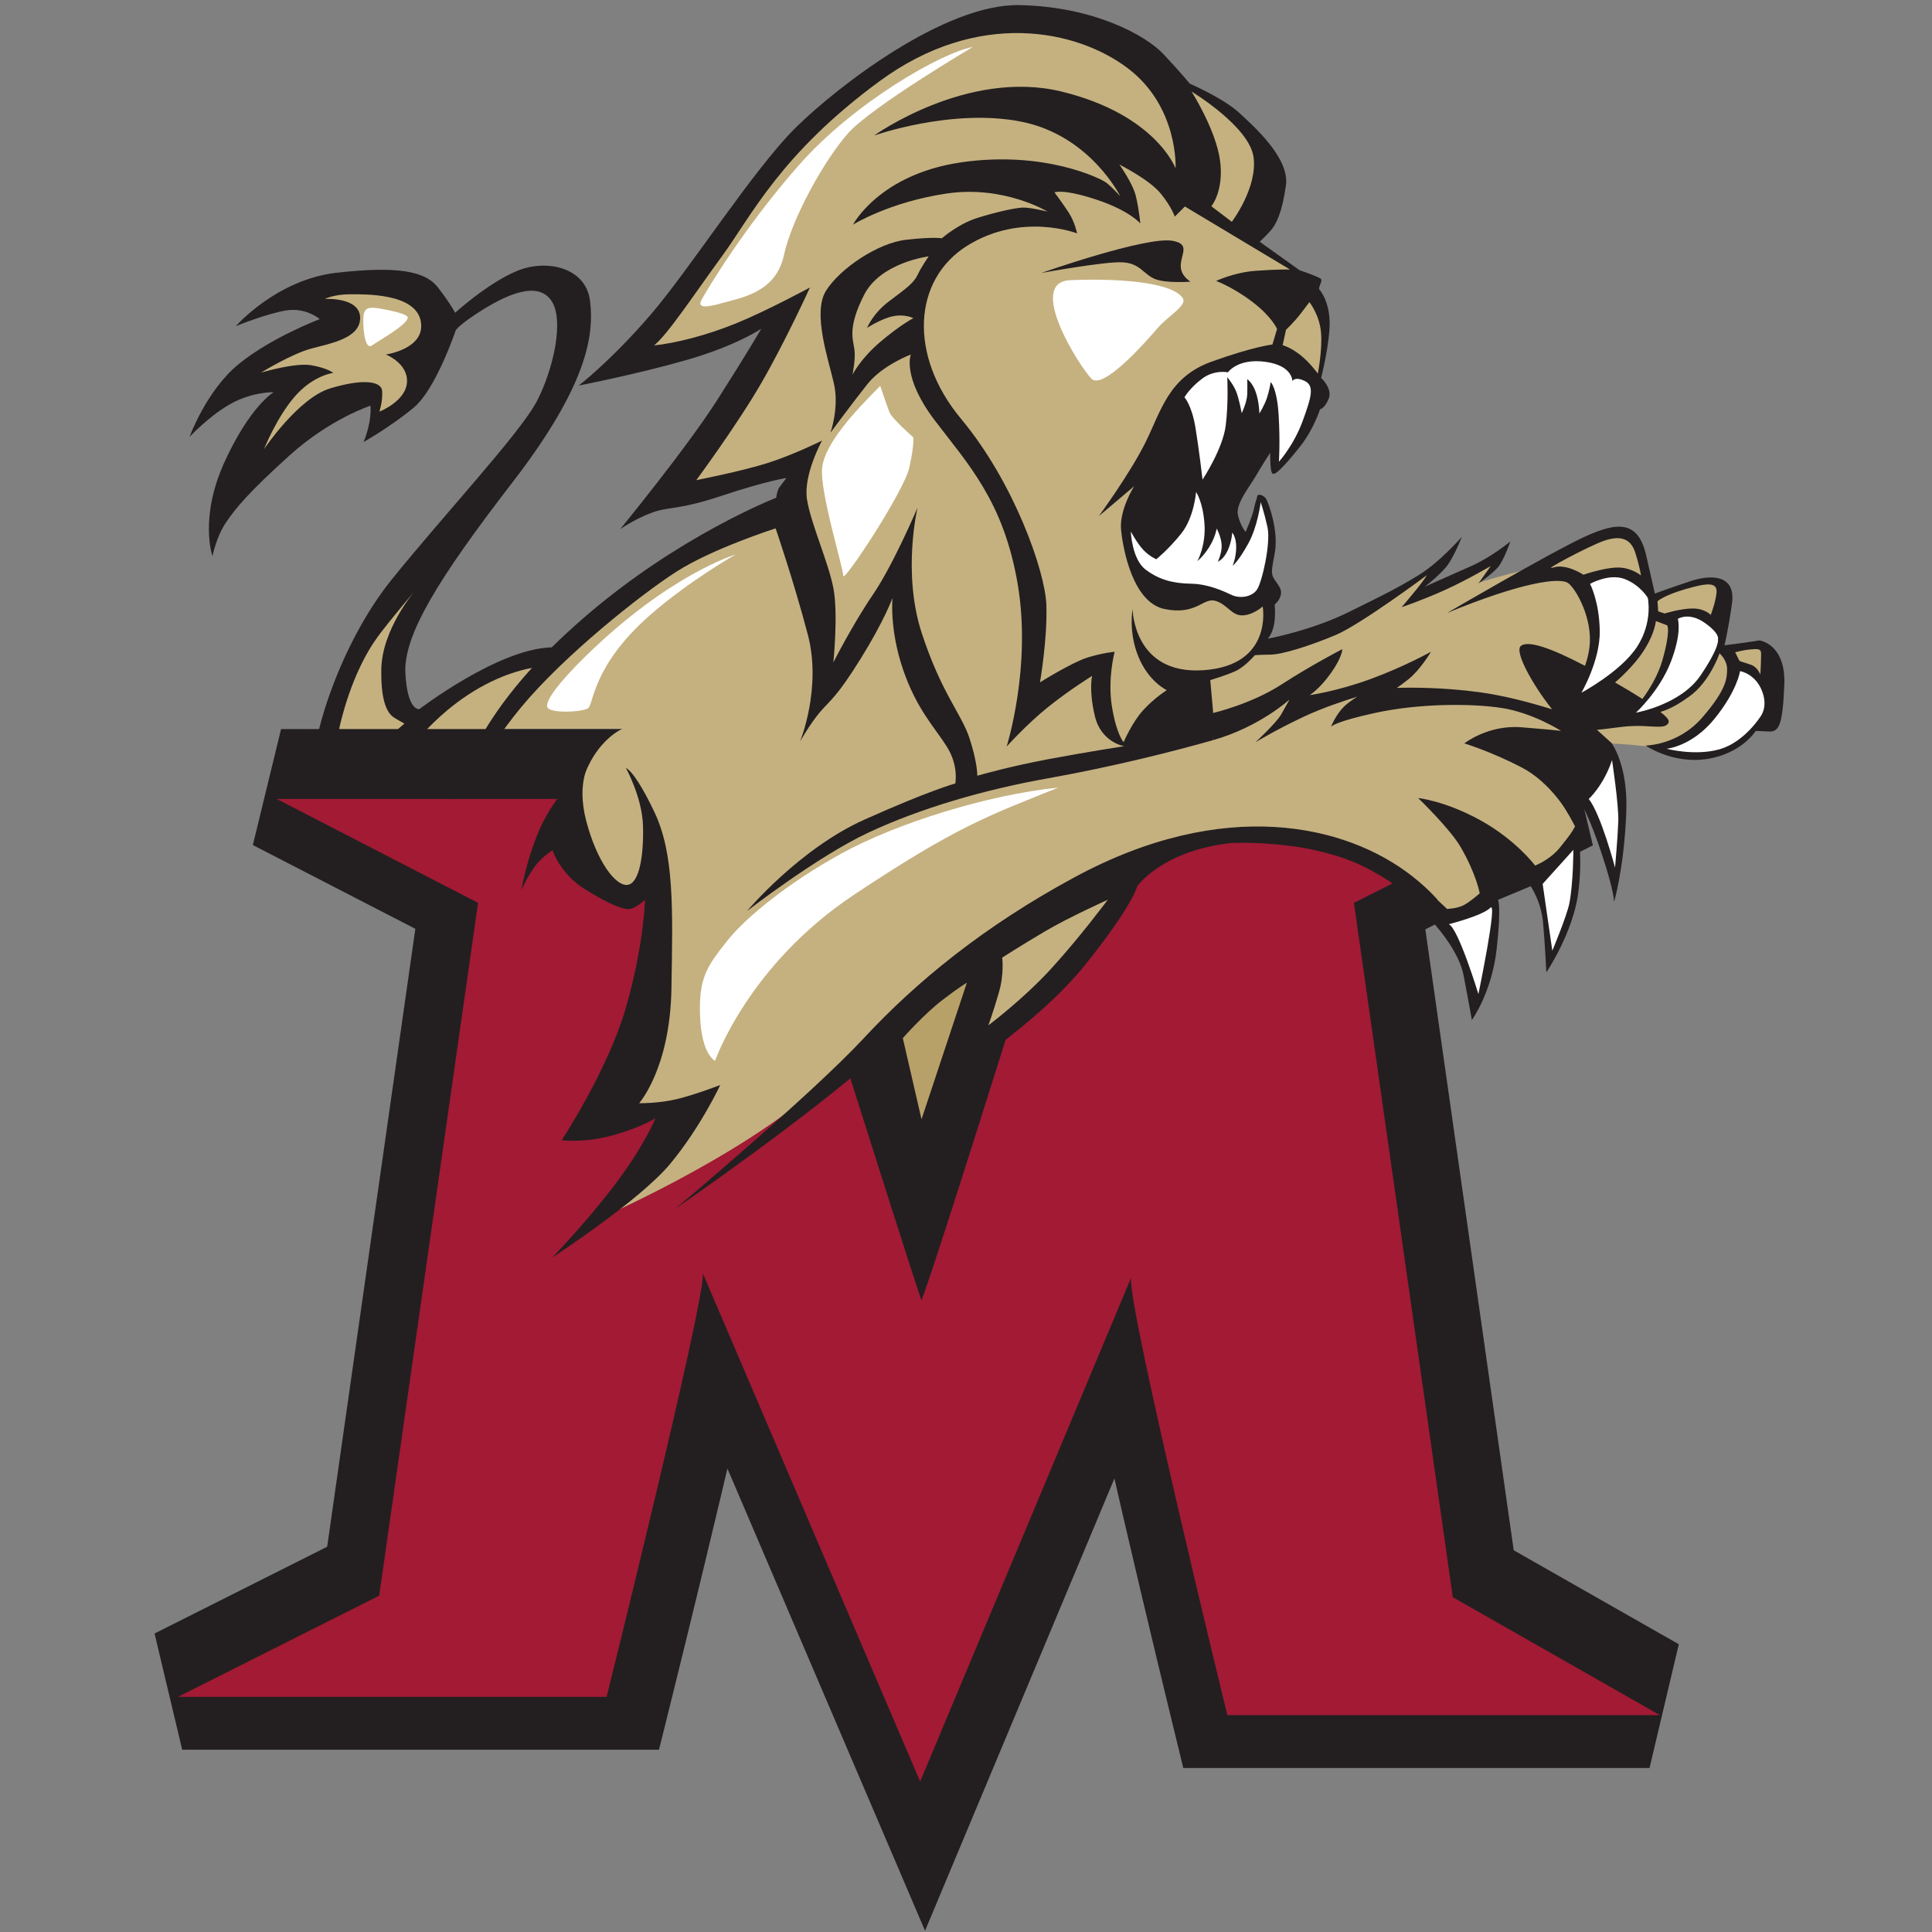 <?xml version="1.0" encoding="UTF-8"?>
<svg width="200px" height="200px" viewBox="0 0 200 200" version="1.1" xmlns="http://www.w3.org/2000/svg" xmlns:xlink="http://www.w3.org/1999/xlink">
    <rect x="0" y="0" width="200" height="200" fill="#808080" stroke="none"/>
    <!-- Generator: Sketch 54.1 (76490) - https://sketchapp.com -->
    <title>molloy</title>
    <desc>Created with Sketch.</desc>
    <g id="molloy" stroke="none" stroke-width="1" fill="none" fill-rule="evenodd">
        <g id="molloy_BGL" transform="translate(-0, 0)">
            <g id="molloy" transform="translate(16, 0)">
                <g id="g10" transform="translate(84.412, 100.052) scale(-1, 1) rotate(-180) translate(-84.412, -100.052) translate(0, 0.233)" fill-rule="nonzero">
                    <g id="g12">
                        <polyline id="path14" fill="#C5B180" points="41.307 132.664 27.168 125.748 25.501 126.702 25.043 133.178 29.192 141.443 40.837 158.009 43.526 165.661 42.955 170.158 39.601 171.74 34.948 169.722 30.543 166.798 30.706 166.195 35.26 169.373 39.766 171.135 42.257 169.537 42.792 165.57 40.452 158.23 28.376 141.654 21.632 133.77 18.733 126.494 18.195 122.886 33.984 123.344 41.307 132.664"></polyline>
                        <polyline id="path16" fill="#C5B180" points="28.738 168.984 21.785 170.608 15.284 169.346 18.805 166.55 11.582 162.403 10.227 160.057 14.11 160.599 10.408 153.385 10.769 152.573 13.117 153.655 20.612 159.156 22.959 158.525 23.139 156.18 26.841 159.967 29.64 167.091 28.738 168.984"></polyline>
                        <path d="M23.472,130.59 C23.4,126.46 24.455,125.771 24.968,125.476 C25.481,125.183 25.865,124.963 25.865,124.963 C25.865,124.963 24.093,123.509 22.678,121.937 C21.264,120.363 20.647,119.439 20.647,119.439 C20.647,119.439 18.164,120.606 19.244,125.009 C20.324,129.412 21.915,132.332 23.101,133.952 C24.286,135.571 26.914,138.663 26.914,138.663 C26.914,138.663 23.542,134.718 23.472,130.59 Z M27.553,166.639 C28.117,163.762 23.944,163.172 23.944,163.172 C23.944,163.172 26.244,162.281 26.131,160.303 C26.017,158.325 23.274,157.258 23.274,157.258 C23.274,157.258 23.634,158.329 23.561,159.391 C23.49,160.454 21.482,160.668 18.18,159.666 C14.876,158.662 11.328,153.375 11.328,153.375 C11.328,153.375 12.683,156.77 14.593,158.91 C16.503,161.05 18.503,161.267 18.503,161.267 C18.503,161.267 17.935,161.762 16.23,162.06 C14.524,162.354 11.02,161.298 11.02,161.298 C11.02,161.298 14.178,163.234 16.196,163.78 C18.215,164.326 21.323,164.844 21.281,166.996 C21.238,169.148 17.616,168.925 17.616,168.925 C17.616,168.925 18.57,169.4 20.193,169.407 C21.817,169.412 26.989,169.515 27.553,166.639 L27.553,166.639 Z M37.519,171.824 C34.501,170.574 31.113,167.494 31.113,167.494 C31.113,167.494 30.637,168.447 29.31,170.143 C27.983,171.839 25.031,172.339 18.83,171.634 C12.63,170.93 8.414,166.109 8.414,166.109 C8.414,166.109 11.534,167.386 13.606,167.732 C15.68,168.076 17.1,166.838 17.1,166.838 C17.1,166.838 12.09,164.941 8.719,162.189 C5.349,159.437 3.619,154.641 3.619,154.641 C3.619,154.641 5.63,156.809 7.887,158.07 C10.146,159.329 12.329,159.272 12.329,159.272 C12.329,159.272 9.896,157.856 7.246,152.054 C4.595,146.251 5.993,142.302 5.993,142.302 C5.993,142.302 6.408,144.363 7.42,145.826 C8.431,147.29 9.643,148.808 13.905,152.665 C18.165,156.523 22.349,157.873 22.349,157.873 C22.349,157.873 22.439,157.14 22.208,155.996 C21.977,154.851 21.636,154.111 21.636,154.111 C21.636,154.111 24.546,155.763 26.841,157.684 C29.138,159.603 31.173,165.671 31.173,165.671 C31.173,165.671 31.541,166.311 34.047,167.854 C36.553,169.399 39.646,170.777 41.054,168.779 C42.464,166.78 41.273,161.59 39.562,158.314 C37.851,155.038 29.879,146.495 24.531,139.855 C19.184,133.215 16.06,123.174 16.411,119.482 C16.763,115.792 17.754,115.735 17.754,115.735 C17.754,115.735 19.624,111.842 24.03,118.949 C31.3,130.671 40.21,130.871 40.21,130.871 C40.21,130.871 42.638,132.916 40.963,132.85 C35.479,132.636 27.408,126.462 27.408,126.462 C27.408,126.462 26.17,126.236 25.965,130.182 C25.761,134.13 29.373,139.978 37.064,149.956 C44.755,159.935 45.515,165.118 45.089,168.68 C44.663,172.244 40.539,173.074 37.519,171.824 L37.519,171.824 Z" id="path18" fill="#231F20"></path>
                        <path d="M140.699,39.389 C139.949,44.668 132.629,96.083 131.55,103.667 C136.905,106.351 148.894,112.36 148.894,112.36 L146.04,124.397 L96.337,124.397 L91.648,124.397 L90.259,119.924 C87.26,110.267 83.729,110.439 80.397,99.925 C76.913,110.894 72.179,111.124 69.396,119.95 L67.995,124.397 L13.095,124.397 L10.175,112.392 C10.175,112.392 21.759,106.42 26.996,103.72 C25.93,96.242 18.669,45.352 17.87,39.754 C13.502,37.558 0,30.773 0,30.773 L2.861,18.739 L52.218,18.739 L53.418,23.563 C53.444,23.665 55.981,33.87 58.47,44.336 C58.764,45.571 59.041,46.74 59.302,47.848 C65.945,32.309 79.76,0 79.76,0 C79.76,0 92.947,31.493 99.364,46.818 C99.63,45.656 99.91,44.435 100.21,43.138 C102.715,32.332 105.286,21.804 105.312,21.698 L106.497,16.847 L154.759,16.847 L157.789,29.659 C149.854,34.177 142.456,38.391 140.699,39.389" id="path20" fill="#231F20"></path>
                        <path d="M62.881,117.159 C62.881,117.159 77.8,69.839 79.386,65.263 C81.108,69.533 95.892,117.159 95.892,117.159 L145.591,117.159 L124.158,106.409 L134.395,34.527 L155.832,22.321 L111.053,22.321 C111.053,22.321 100.815,64.211 101.078,67.572 L79.254,15.445 L56.77,68.027 C56.902,64.829 46.798,24.211 46.798,24.211 L2.417,24.211 L23.252,34.685 L33.488,106.409 L12.653,117.159 L62.881,117.159" id="path22" fill="#A21A34"></path>
                        <path d="M43.599,115.933 C43.796,109.196 45.751,108.427 45.751,108.427 L49.54,107.47 L52.048,109.709 L51.385,91.421 L46.812,83.702 L53.474,84.891 L45.468,73.472 C45.468,73.472 60.55,79.955 68.879,87.485 C77.204,95.014 86.442,101.544 86.442,101.544 L86.605,97.773 L84.761,91.198 L90.408,95.692 L99.875,107.734 L106.876,112.411 L120.207,113.453 L132.72,106.313 L134.242,104.783 L137.784,106.685 L134.955,115.834 L142.091,109.236 L144.188,110.478 L147.112,114.197 C147.112,114.197 146.746,114.942 145.751,116.652 C144.756,118.361 150.519,121.411 150.519,121.411 C150.519,121.411 144.486,123.717 154.541,122.601 C164.595,121.486 157.743,122.75 157.743,122.75 L166.973,129.466 L162.775,131.351 L161.021,134.056 L154.838,136.974 L153.863,140.956 C153.863,140.956 148.55,142.268 144.373,141.416 C140.198,140.566 137.235,139.6 137.235,139.6 L139.222,142.049 L135.238,140.31 L130.505,138.4 L132.423,140.84 L130.831,140.131 L126.486,137.431 L117.716,133.143 L114.414,133.114 L115.368,135.914 L115.278,139.134 L115.51,144.644 L114.925,147.375 L114.595,148.244 L114.151,146.357 L113.181,144.186 L111.516,146.068 L111.882,149.561 L115.693,153.593 L116.071,152.379 L116.174,151.62 L117.285,152.756 L119.663,156.453 L120.492,159.656 L120.926,163.159 L121.014,167.668 L118.249,171.927 L114.774,174.192 L113.556,174.87 L114.728,181.212 L113.166,186.971 L108.748,189.951 L107.009,190.84 L94.985,197.489 L83.526,196.908 L72.219,190.588 L63.755,181.494 L53.816,168.265 L49.096,162.14 L59.615,165.472 L64.923,167.813 L59.485,158.71 L52.333,148.249 L67.263,152.254 L65.832,147.282 L53.75,141.488 L44.084,133.986 L35.083,124.424 L48.433,124.424 C48.433,124.424 44.411,122.806 43.599,115.933" id="path24" fill="#C5B180"></path>
                        <path d="M92.828,99.606 C89.891,96.395 86.315,93.728 86.315,93.728 C86.315,93.728 86.827,95.134 87.4,97.108 C87.975,99.084 87.747,100.739 87.747,100.739 C87.747,100.739 89.688,101.987 92.161,103.448 C94.633,104.912 98.677,106.727 98.677,106.727 C98.677,106.727 95.765,102.816 92.828,99.606 Z M144.756,111.391 C143.843,110.617 142.916,110.268 142.916,110.268 C142.916,110.268 140.944,112.915 137.263,114.949 C133.583,116.983 130.807,117.257 130.807,117.257 C130.807,117.257 134.09,114.1 135.19,112.21 C136.826,109.4 137.181,107.397 137.181,107.397 C137.181,107.397 136.259,106.567 135.557,106.186 C134.855,105.806 133.789,105.78 133.789,105.78 C133.789,105.78 133.398,106.176 132.816,106.699 L132.851,106.686 C132.851,106.686 131.966,107.77 130.225,109.141 C123.336,114.569 110.675,117.396 95.262,109.071 C85.856,103.992 78.871,98.263 73.412,92.39 C67.955,86.516 53.944,74.769 53.944,74.769 C53.944,74.769 67.447,84.058 74.593,90.444 C81.74,96.828 85.776,99.206 85.776,99.206 C85.776,99.206 85.225,96.038 84.111,92.866 C82.998,89.693 82.169,88.033 82.169,88.033 C82.169,88.033 91.373,93.786 96.358,100.018 C101.347,106.248 101.721,108.126 101.721,108.126 C101.721,108.126 104.233,111.707 111.121,112.561 C112.552,112.738 116.82,112.599 120.06,111.875 C123.159,111.18 125.135,110.382 127.893,108.605 C133.193,104.29 135.113,100.97 135.512,98.9 C135.965,96.547 136.367,94.277 136.367,94.277 C136.367,94.277 138.426,97.108 138.931,101.608 C139.438,106.109 139.07,106.717 139.07,106.717 L142.459,108.13 C142.459,108.13 143.524,106.581 143.728,104.442 C143.931,102.302 144.078,99.212 144.078,99.212 C144.078,99.212 146.817,103.269 147.374,107.399 C147.932,111.529 147.216,114.635 147.216,114.635 C147.216,114.635 146.252,112.659 144.756,111.391 L144.756,111.391 Z M156.086,131.51 C155.65,129.986 154.791,128.571 154.023,127.518 C153.259,128.009 152.319,128.575 151.188,129.226 C151.682,129.64 152.247,130.178 152.902,130.896 C155.248,133.462 155.416,135.581 155.416,135.581 L156.589,135.135 C156.589,135.135 156.98,134.632 156.086,131.51 L156.086,131.51 Z M166.141,133.574 C164.018,133.238 162.509,133.072 162.509,133.072 C162.509,133.072 162.844,134.242 163.291,137.367 C163.738,140.491 161.001,140.379 158.991,139.709 C156.98,139.04 155.305,138.426 155.305,138.426 C155.305,138.426 155.248,138.761 154.41,142.386 C153.573,146.013 151.45,145.901 147.875,144.228 C144.301,142.554 133.8,136.418 133.8,136.418 C141.508,139.598 145.53,140.155 146.367,139.486 C147.206,138.816 148.881,135.805 148.546,132.904 C148.47,132.247 148.299,131.581 148.081,130.945 C144.625,132.755 142.225,133.605 141.452,133.016 C140.69,132.433 142.809,128.761 144.674,126.443 C142.544,127.108 139.74,127.868 137.115,128.219 C133.276,128.73 130.031,128.706 128.597,128.659 C128.905,128.87 129.319,129.17 129.833,129.58 C131.043,130.552 132.136,132.403 132.136,132.403 C132.136,132.403 129.389,130.864 125.887,129.58 C122.386,128.296 119.57,127.912 119.57,127.912 C119.57,127.912 120.565,128.496 121.769,130.181 C122.973,131.87 122.954,132.671 122.954,132.671 C122.954,132.671 119.811,131.055 116.661,129.016 C113.51,126.974 109.59,126.066 109.59,126.066 L109.572,123.249 C114.406,124.624 117.48,127.448 117.48,127.448 C117.48,127.448 117.125,126.773 116.616,125.897 C116.11,125.022 113.96,123.028 113.96,123.028 C113.96,123.028 116.029,124.296 118.978,125.682 C120.896,126.584 123.155,127.334 124.5,127.748 C124.008,127.437 123.506,127.084 123.162,126.752 C122.33,125.951 121.858,124.815 121.778,124.613 C121.859,124.737 122.418,125.2 126.278,126.054 C130.857,127.066 136.329,127.073 139.514,126.572 C142.699,126.071 145.599,124.212 145.599,124.212 C145.599,124.212 144.926,124.308 141.489,124.584 C138.053,124.861 135.587,122.916 135.587,122.916 C135.587,122.916 138.347,122.074 141.5,120.438 C144.654,118.803 146.439,115.469 146.439,115.469 L147.555,116.944 C147.555,116.944 148.528,115.382 149.835,111.416 C151.143,107.451 151.086,106.501 151.086,106.501 C151.086,106.501 152.117,109.943 152.35,115.725 C152.509,119.657 151.505,121.902 150.847,122.936 L149.315,124.32 C150.48,124.413 151.715,124.644 152.791,124.704 C154.802,124.815 156.198,124.369 156.646,124.927 C156.864,125.2 156.795,125.454 155.882,126.172 C157.021,126.497 158.014,127.159 158.879,127.772 C161.001,129.279 162.007,132.234 162.007,132.234 C162.007,132.234 162.788,131.564 162.788,130.617 C162.788,129.669 162.732,128.497 160.22,125.597 C157.706,122.696 154.355,122.696 154.355,122.696 C154.355,122.696 157.148,120.744 160.722,121.302 C164.297,121.859 165.75,124.202 165.75,124.202 C165.75,124.202 166.028,124.202 167.09,124.146 C168.152,124.091 168.543,124.76 168.71,128.999 C168.877,133.238 166.141,133.574 166.141,133.574 L166.141,133.574 Z" id="path26" fill="#231F20"></path>
                        <path d="M116.741,162.466 C114.899,163.232 112.235,162.567 110.634,161.967 C109.032,161.366 105.827,159.167 105.928,158.467 C106.029,157.767 100.722,144.868 100.722,144.868 L101.422,141.268 L105.827,138.769 L111.134,137.969 L114.338,137.969 L115.138,140.369 L115.439,143.168 L115.439,145.469 L114.539,148.168 L114.04,146.568 L113.137,143.769 L112.235,145.569 L111.235,147.868 L115.439,153.666 L116.041,152.168 L116.341,151.368 L118.244,153.567 L120.492,159.656 C120.492,159.656 117.944,161.967 116.741,162.466" id="path28" fill="#FFFFFF"></path>
                        <path d="M101.247,136.797 C101.247,136.797 100.789,134.486 101.847,131.891 C102.905,129.295 104.784,128.427 104.784,128.427 C104.784,128.427 103.489,127.618 102.326,126.336 C101.165,125.052 100.315,123.04 100.315,123.04 C100.315,123.04 99.571,123.853 99.105,126.738 C98.641,129.626 99.386,132.398 99.386,132.398 C99.386,132.398 98.202,132.307 96.584,131.805 C94.963,131.303 91.659,129.235 91.659,129.235 C91.659,129.235 92.445,133.769 92.319,137.264 C92.192,140.761 88.964,149.945 83.495,156.506 C78.024,163.067 78.497,170.93 84.137,174.44 C89.778,177.949 95.501,175.709 95.501,175.709 C95.501,175.709 95.271,176.871 94.647,177.841 C94.023,178.809 93.16,179.956 93.16,179.956 C93.16,179.956 94.023,180.355 97.484,179.211 C100.948,178.068 102.044,176.742 102.044,176.742 C102.044,176.742 101.915,178.2 101.586,179.561 C101.26,180.922 99.873,182.839 99.873,182.839 C99.873,182.839 102.969,181.294 104.153,179.84 C105.336,178.386 105.606,177.439 105.606,177.439 L106.659,178.496 L117.54,171.972 C117.54,171.972 116.199,172 113.97,171.836 C111.744,171.672 109.894,170.787 109.894,170.787 C109.894,170.787 111.595,170.176 113.635,168.629 C115.677,167.08 116.201,165.817 116.201,165.817 L115.719,164.205 C115.719,164.205 113.845,164.02 109.419,162.431 C104.992,160.844 104.202,157.364 102.604,154.125 C101.008,150.885 97.746,146.437 97.746,146.437 L101.405,149.536 C101.405,149.536 99.841,147.074 100.055,144.995 C100.269,142.916 101.291,137.506 104.548,136.826 C107.808,136.147 108.539,138.003 109.779,137.68 C111.019,137.357 111.467,136.155 112.59,136.167 C113.715,136.18 114.714,137.089 114.714,137.089 C114.714,137.089 115.829,130.988 108.582,130.491 C101.333,129.994 101.247,136.797 101.247,136.797 L101.247,136.797 Z M76.482,167.142 C77.716,167.38 78.551,166.933 78.551,166.933 C78.551,166.933 77.235,166.262 75.155,164.502 C73.074,162.742 72.246,161.083 72.246,161.083 C72.246,161.083 72.591,162.676 72.449,163.712 C72.307,164.746 71.724,165.931 73.44,169.326 C75.156,172.722 80.138,173.332 80.138,173.332 C80.138,173.332 79.372,172.244 78.992,171.419 C78.613,170.594 77.781,169.989 76.058,168.7 C74.334,167.41 73.764,165.929 73.764,165.929 C73.764,165.929 75.248,166.904 76.482,167.142 L76.482,167.142 Z M92.399,121.258 C88.35,120.494 85.171,119.568 85.171,119.568 C85.171,119.568 85.2,120.908 84.357,123.461 C83.516,126.017 81.478,128.057 79.426,134.312 C77.374,140.565 78.983,147.319 78.983,147.319 C78.983,147.319 76.483,141.427 74.373,138.329 C72.265,135.232 70.27,131.305 70.27,131.305 C70.27,131.305 70.783,136.293 70.277,138.964 C69.771,141.635 67.961,145.604 67.543,148.146 C67.126,150.69 69.099,154.261 69.099,154.261 C69.099,154.261 66.201,152.812 63.505,151.952 C60.809,151.092 56.081,150.166 56.081,150.166 C56.081,150.166 60.355,155.948 62.856,160.294 C65.357,164.641 67.845,170.108 67.845,170.108 C67.845,170.108 63.326,167.665 60.193,166.394 C57.059,165.124 53.931,164.347 51.711,164.114 C53.167,165.295 55.844,169.385 58.806,173.441 C61.769,177.5 64.825,183.959 75.053,191.467 C85.284,198.975 95.501,196.787 100.761,192.797 C106.021,188.807 105.696,182.439 105.696,182.439 C105.696,182.439 103.669,187.995 93.916,190.388 C84.161,192.779 74.487,185.84 74.487,185.84 C74.487,185.84 82.538,188.694 89.697,187.282 C96.854,185.87 99.97,179.551 99.97,179.551 C99.97,179.551 99.139,180.491 98.511,180.967 C97.883,181.444 92.005,184.296 83.52,183.068 C75.034,181.84 72.301,176.617 72.301,176.617 C72.301,176.617 76.061,178.959 81.992,179.837 C87.921,180.716 92.449,177.963 92.449,177.963 C92.449,177.963 90.628,178.416 89.859,178.382 C89.09,178.347 87.244,177.955 85.219,177.327 C83.195,176.7 81.5,175.204 81.5,175.204 C81.5,175.204 80.702,175.376 77.793,175.049 C74.882,174.722 70.953,172.078 69.509,169.773 C68.065,167.468 69.791,162.574 70.337,160.121 C70.885,157.666 69.971,155.082 69.971,155.082 C69.971,155.082 72.227,158.13 73.787,160.099 C75.348,162.068 78.291,163.173 78.291,163.173 C78.291,163.173 77.341,160.865 80.773,156.345 C84.206,151.825 87.899,147.974 89.354,139.39 C90.81,130.806 88.206,122.583 88.206,122.583 C88.206,122.583 90.281,124.902 92.5,126.68 C94.719,128.46 97.054,129.902 97.054,129.902 C97.054,129.902 96.692,128.446 97.344,125.725 C97.998,123.004 100.372,122.626 100.372,122.626 C100.372,122.626 96.444,122.02 92.399,121.258 L92.399,121.258 Z M113.765,183.611 C114.201,180.438 111.517,176.911 111.517,176.911 L109.4,178.519 C109.4,178.519 110.728,180.104 110.295,183.277 C109.86,186.449 107.352,190.393 107.352,190.393 C107.352,190.393 113.332,186.784 113.765,183.611 L113.765,183.611 Z M119.55,168.592 C119.55,168.592 120.568,167.325 120.744,165.523 C120.92,163.721 120.421,161.194 120.421,161.194 C120.421,161.194 119.552,162.409 118.532,163.184 C117.51,163.959 116.782,164.139 116.782,164.139 L117.126,165.732 C117.126,165.732 118,166.554 118.655,167.416 C119.312,168.278 119.55,168.592 119.55,168.592 Z M118.844,156.27 C117.922,153.757 116.393,152.072 116.393,152.072 C116.393,152.072 116.534,154.129 116.364,156.917 C116.193,159.703 115.547,160.317 115.547,160.317 C115.547,160.317 115.394,159.383 115.143,158.646 C114.893,157.91 114.373,157.066 114.373,157.066 C114.373,157.066 114.351,158.257 114.001,159.263 C113.655,160.269 113.113,160.618 113.113,160.618 C113.113,160.618 113.139,159.919 113.115,159.072 C113.09,158.226 112.541,157.098 112.541,157.098 C112.541,157.098 112.255,158.673 111.943,159.404 C111.631,160.135 111.045,160.827 111.045,160.827 C111.045,160.827 111.188,158.247 110.886,155.817 C110.585,153.388 108.487,150.221 108.487,150.221 C108.487,150.221 108.12,153.403 107.742,155.669 C107.36,157.936 106.616,158.747 106.616,158.747 C106.616,158.747 107.184,159.739 108.463,160.685 C109.739,161.632 111.117,161.328 111.117,161.328 C111.117,161.328 112.113,162.8 114.978,162.417 C117.844,162.036 117.785,160.412 117.785,160.412 C117.785,160.412 117.994,160.933 119.047,160.443 C120.099,159.954 119.766,158.785 118.844,156.27 L118.844,156.27 Z M113.196,143.557 C114.214,145.381 114.504,147.88 114.504,147.88 C114.504,147.88 114.843,146.942 115.208,145.306 C115.573,143.67 114.651,139.609 114.124,138.835 C113.596,138.06 112.353,137.89 111.528,138.27 C110.703,138.65 109.119,139.417 107.287,139.447 C105.454,139.479 103.996,139.841 102.585,140.914 C101.169,141.986 101.06,144.851 101.06,144.851 C101.06,144.851 101.721,143.607 102.379,142.923 C103.035,142.241 103.704,141.98 103.704,141.98 C103.704,141.98 104.972,142.997 106.293,144.652 C107.613,146.308 107.817,148.935 107.817,148.935 C107.817,148.935 108.512,147.977 108.684,145.681 C108.858,143.385 107.952,141.787 107.952,141.787 C107.952,141.787 108.526,142.216 109.162,143.217 C109.801,144.217 109.954,145.152 109.954,145.152 C109.954,145.152 110.421,144.302 110.464,143.465 C110.509,142.627 110.069,141.725 110.069,141.725 C110.069,141.725 110.672,141.947 111.103,142.919 C111.534,143.891 111.557,144.737 111.557,144.737 C111.557,144.737 111.968,144.303 111.972,143.248 C111.975,142.195 111.606,141.302 111.606,141.302 C111.606,141.302 112.18,141.732 113.196,143.557 L113.196,143.557 Z M109.686,124.986 L109.286,129.463 C109.286,129.463 110.907,129.948 111.9,130.4 C112.894,130.851 113.893,132.04 113.893,132.04 C113.893,132.04 114.255,132.091 115.52,132.105 C116.783,132.12 119.665,133.039 122.26,134.13 C124.854,135.223 131.701,140.32 131.701,140.32 C131.701,140.32 131.537,139.982 130.681,138.916 C129.823,137.852 129.093,137.013 129.093,137.013 C129.093,137.013 131.212,137.725 133.547,138.78 C135.884,139.837 138.324,141.277 138.324,141.277 L137.043,139.469 C137.043,139.469 138.394,140.391 139.034,141.11 C139.674,141.829 140.352,143.819 140.352,143.819 C140.352,143.819 138.362,142.176 136.27,141.258 C134.179,140.342 131.496,139.133 131.496,139.133 C131.496,139.133 132.833,140.157 133.652,141.113 C134.47,142.069 135.326,144.293 135.326,144.293 C135.326,144.293 133.048,141.662 130.807,140.302 C128.566,138.943 127.379,138.359 123.524,136.464 C119.667,134.569 115.242,133.753 115.242,133.753 C115.242,133.753 115.703,134.237 115.887,135.212 C116.069,136.185 115.953,137.293 115.953,137.293 C115.953,137.293 116.463,137.68 116.591,138.293 C116.718,138.907 116.354,139.245 115.909,139.922 C115.498,140.55 115.684,141.015 115.976,142.704 C116.369,144.971 115.317,147.779 115.084,148.202 C114.85,148.628 114.183,148.8 114.153,148.515 C114.121,148.23 113.957,147.976 113.79,147.145 C113.62,146.314 112.947,144.817 112.947,144.817 C112.947,144.817 112.418,145.383 112.155,146.541 C111.891,147.699 113.28,149.364 113.993,150.585 C114.706,151.807 115.492,153.002 115.492,153.002 C115.492,153.002 115.461,152.717 115.524,151.742 C115.588,150.767 115.733,150.717 116.06,150.903 C116.386,151.088 117.132,151.822 118.572,153.633 C120.012,155.447 120.646,157.5 120.646,157.5 C120.646,157.5 121.13,157.566 121.549,158.607 C121.97,159.648 120.764,160.748 120.764,160.748 C120.764,160.748 121.724,164.533 121.639,166.699 C121.552,168.865 120.564,169.924 120.564,169.924 C120.564,169.924 120.486,169.985 120.696,170.505 C120.906,171.026 120.768,171.006 120.316,171.225 C119.863,171.445 118.535,171.895 118.535,171.895 L114.404,174.846 C114.404,174.846 114.781,175.178 115.455,175.902 C116.129,176.626 116.73,177.902 117.12,180.695 C117.513,183.49 113.826,186.781 112.218,188.248 C110.61,189.714 107.169,191.211 107.169,191.211 C107.169,191.211 106.239,192.351 104.428,194.28 C102.615,196.211 97.213,199.197 89.524,199.343 C81.836,199.488 70.822,191.03 66.419,186.705 C62.015,182.381 55.417,171.995 51.287,167.216 C47.156,162.438 43.908,159.957 43.908,159.957 C43.908,159.957 49.938,161.13 55.082,162.607 C60.228,164.08 62.802,165.837 62.802,165.837 C62.802,165.837 61.496,163.55 58.252,158.471 C55.007,153.391 48.193,145.085 48.193,145.085 C48.193,145.085 49.668,146.13 51.477,146.797 C53.285,147.466 54.12,147.018 58.763,148.564 C63.405,150.112 65.408,150.385 65.408,150.385 C65.408,150.385 64.931,149.758 64.693,149.444 C64.454,149.131 64.351,148.344 64.351,148.344 C64.351,148.344 54.262,144.437 44.451,135.933 C34.639,127.427 32.583,121.419 30.772,117.167 C32.176,117.027 33.567,121.38 37.976,126.689 C42.386,131.998 50.251,138.27 54.002,140.678 C57.753,143.087 64.292,145.174 64.292,145.174 C64.292,145.174 66.161,139.737 67.625,134.177 C69.09,128.615 66.818,123.107 66.818,123.107 C66.818,123.107 67.895,125.009 68.927,126.205 C69.96,127.399 70.622,127.7 73.101,131.692 C75.58,135.683 76.392,137.972 76.392,137.972 C76.392,137.972 76.057,134.764 77.471,130.603 C78.884,126.438 80.757,124.586 82.016,122.58 C83.274,120.574 82.888,118.766 82.888,118.766 C82.888,118.766 80.243,118.052 73.482,115.023 C66.721,111.992 61.339,105.568 61.339,105.568 C61.339,105.568 68.589,111.193 73.878,113.671 C79.167,116.15 85.724,118.099 92.523,119.307 C99.323,120.515 105.781,122.17 109.572,123.249 L109.686,124.986 L109.686,124.986 Z" id="path30" fill="#231F20"></path>
                        <path d="M45.118,121.024 C45.118,121.024 42.293,118.53 40.515,115.337 C38.735,112.142 37.969,107.718 37.969,107.718 C37.969,107.718 38.449,108.837 39.24,109.999 C40.03,111.16 41.203,111.848 41.203,111.848 C41.203,111.848 41.957,109.421 44.609,107.78 C47.26,106.14 48.588,105.69 49.21,105.774 C49.832,105.859 50.768,106.724 50.768,106.724 C50.768,106.724 50.666,102.073 48.807,95.601 C46.949,89.131 42.143,81.835 42.143,81.835 C42.143,81.835 44.507,81.526 47.455,82.348 C50.402,83.173 51.857,84.109 51.857,84.109 C51.857,84.109 50.672,81.207 47.63,77.21 C44.59,73.212 41.166,69.688 41.166,69.688 C41.166,69.688 50.178,75.554 53.351,79.359 C56.523,83.165 58.562,87.553 58.562,87.553 C58.562,87.553 56.057,86.579 54.116,86.103 C52.176,85.628 50.166,85.67 50.166,85.67 C50.166,85.67 53.367,89.268 53.506,97.507 C53.646,105.747 53.814,111.46 51.74,115.815 C49.667,120.168 48.796,120.366 48.796,120.366 C48.796,120.366 50.478,117.329 50.563,114.389 C50.649,111.45 50.216,108.44 48.974,108.271 C47.73,108.102 45.794,110.682 44.696,114.854 C43.598,119.024 45.118,121.024 45.118,121.024" id="path32" fill="#231F20"></path>
                        <path d="M107.229,170.711 C104.703,172.474 108.107,174.43 105.398,174.941 C102.691,175.448 91.806,171.615 91.806,171.615 C91.806,171.615 98.434,172.826 100.206,172.717 C101.979,172.608 102.295,171.597 103.425,171.048 C104.555,170.5 107.229,170.711 107.229,170.711" id="path34" fill="#231F20"></path>
                        <path d="M44.467,131.787 C53.229,140.423 60.146,142.468 60.146,142.468 C60.146,142.468 55.259,139.694 51.225,136.138 C45.274,130.894 45.473,126.934 44.858,126.543 C44.244,126.153 40.948,125.986 40.668,126.655 C40.389,127.324 42.011,129.367 44.467,131.787" id="path36" fill="#FFFFFF"></path>
                        <path d="M106.402,169.066 C105.149,170.736 99.394,171.066 94.789,170.865 C90.182,170.665 95.79,161.866 96.992,160.666 C98.193,159.467 102.598,164.466 103.8,165.866 C105.001,167.266 107.004,168.266 106.402,169.066" id="path38" fill="#FFFFFF"></path>
                        <path d="M75.122,159.924 C72.39,157.194 69.383,153.918 69.11,151.46 C68.835,149.004 71.295,141.089 71.295,140.269 C71.295,139.45 77.583,149.004 78.13,151.46 C78.676,153.918 78.54,154.601 78.54,154.601 C78.54,154.601 76.353,156.511 76.079,157.194 C75.806,157.877 75.122,159.924 75.122,159.924" id="path40" fill="#FFFFFF"></path>
                        <path d="M93.552,118.339 C86.33,117.611 76.856,114.688 71.023,111.47 C65.829,108.603 61.319,105.054 59.269,102.46 C57.219,99.868 56.313,98.681 56.472,94.664 C56.63,90.648 58.023,90.06 58.023,90.06 C58.023,90.06 61.435,99.945 72.39,107.238 C83.05,114.336 86.33,115.427 93.552,118.339" id="path42" fill="#FFFFFF"></path>
                        <path d="M84.691,195.002 C81.547,194.457 72.39,189.269 66.649,182.718 C60.909,176.166 57.219,169.887 56.672,168.931 C56.125,167.976 56.945,167.976 58.859,168.523 C60.772,169.068 64.326,169.614 65.145,173.436 C65.965,177.259 69.383,183.4 71.843,186.129 C74.303,188.861 84.691,195.002 84.691,195.002" id="path44" fill="#FFFFFF"></path>
                        <path d="M26.21,167 C26.21,166.273 23.139,164.566 22.507,164.115 C21.875,163.665 21.604,165.288 21.604,166.73 C21.604,168.173 22.146,168.173 23.952,167.813 C25.758,167.452 26.21,167.181 26.21,167" id="path46" fill="#FFFFFF"></path>
                        <path d="M84.087,98.132 L79.395,84 L77.459,92.405 C77.459,92.405 79.619,94.86 81.555,96.347 C83.492,97.834 84.087,98.132 84.087,98.132" id="path48" fill="#B8A069"></path>
                        <path d="M148.602,139.43 C148.602,139.43 150.557,140.545 152.177,139.933 C153.796,139.318 154.579,137.98 154.579,137.98 C154.579,137.98 155.137,135.47 153.46,132.904 C151.786,130.337 147.708,128.162 147.708,128.162 C147.708,128.162 149.663,131.51 149.607,134.578 C149.551,137.646 148.602,139.43 148.602,139.43" id="path50" fill="#FFFFFF"></path>
                        <path d="M160.443,135.414 C158.818,136.55 157.687,135.803 157.687,135.803 C157.687,135.803 158.153,134.466 156.98,131.398 C155.807,128.33 153.349,126.097 153.349,126.097 C153.349,126.097 157.984,126.897 160.052,129.965 C162.119,133.033 161.839,133.685 161.839,133.685 C161.839,133.685 162.119,134.242 160.443,135.414" id="path52" fill="#FFFFFF"></path>
                        <path d="M164.129,130.394 C164.129,130.394 165.638,130.17 166.363,128.441 C167.09,126.712 166.253,125.708 166.253,125.708 C166.253,125.708 164.575,123.031 162.007,122.306 C159.437,121.58 156.532,122.361 156.532,122.361 C156.532,122.361 159.158,122.584 161.503,125.486 C163.851,128.386 164.129,130.394 164.129,130.394" id="path54" fill="#FFFFFF"></path>
                        <path d="M153.869,140.302 C153.869,140.302 152.901,141.121 151.487,141.121 C150.071,141.121 147.913,140.377 147.913,140.377 C147.913,140.377 146.124,141.568 144.784,141.121 C143.444,140.674 148.507,143.352 149.998,143.873 C151.487,144.394 152.752,144.319 153.274,142.683 C153.795,141.047 153.869,140.302 153.869,140.302" id="path56" fill="#C5B180"></path>
                        <path d="M161.689,138.444 C161.558,137.386 161.094,136.212 161.094,136.212 C161.094,136.212 160.499,136.881 159.232,136.881 C157.966,136.881 156.327,136.361 156.327,136.361 L155.658,136.584 L155.582,137.626 C155.582,137.626 156.179,138.221 158.488,138.89 C160.795,139.559 161.838,139.634 161.689,138.444" id="path58" fill="#C5B180"></path>
                        <path d="M166.308,132.196 C166.308,131.3 166.232,130.039 166.232,130.039 C166.232,130.039 165.935,130.857 165.189,131.08 C164.445,131.303 164.073,131.452 164.073,131.452 L163.626,132.345 C163.626,132.345 164.371,132.567 165.189,132.641 C166.009,132.716 166.308,132.716 166.308,132.196" id="path60" fill="#C5B180"></path>
                        <path d="M133.983,104.199 C133.983,104.199 137.49,105.083 138.28,105.9 C139.07,106.717 137.044,96.964 137.044,96.964 C137.044,96.964 134.983,103.733 133.983,104.199" id="path62" fill="#FFFFFF"></path>
                        <path d="M146.874,111.896 L143.695,108.369 L144.696,101.456 C144.696,101.456 146.212,105.079 146.462,106.37 C146.874,108.497 146.874,111.896 146.874,111.896" id="path64" fill="#FFFFFF"></path>
                        <path d="M148.464,117.159 C148.464,117.159 149.994,118.539 150.877,121.184 C150.877,121.184 151.583,116.54 151.524,114.835 C151.466,113.13 151.188,110.059 151.188,110.059 C151.188,110.059 149.7,115.661 148.464,117.159" id="path66" fill="#FFFFFF"></path>
                    </g>
                </g>
            </g>
        </g>
    </g>
</svg>